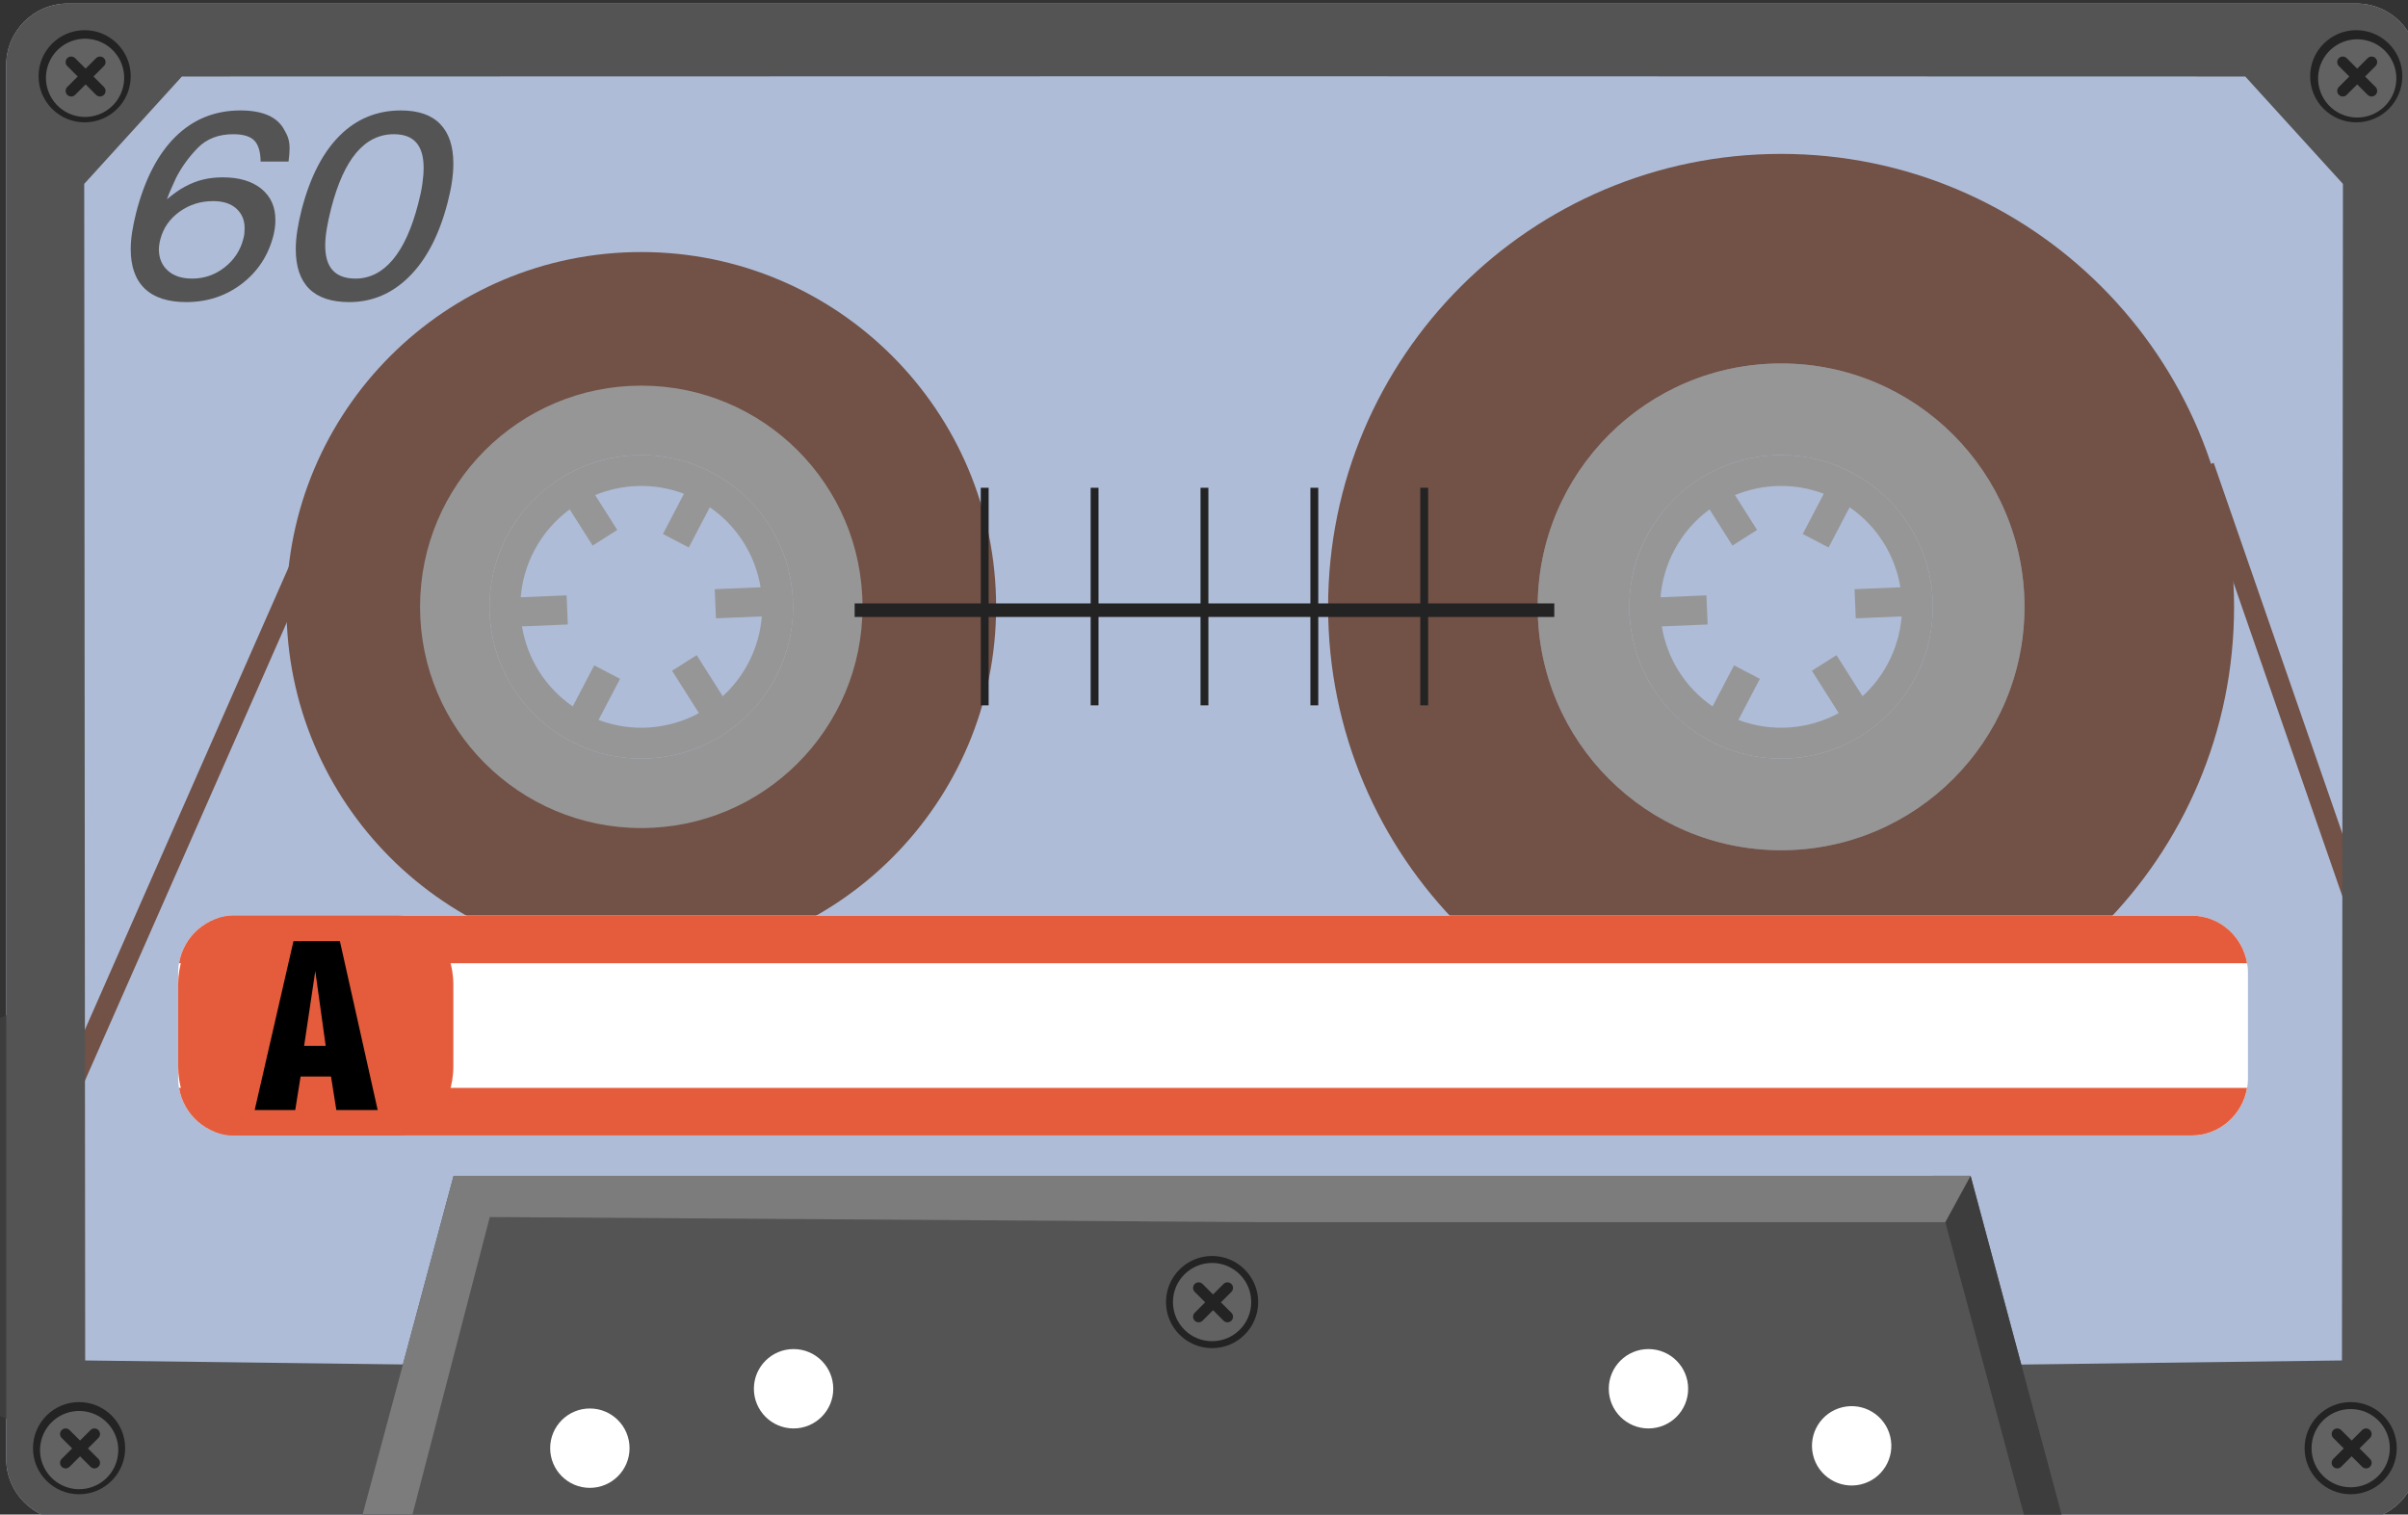 <?xml version="1.0" encoding="UTF-8" standalone="no"?>
<!-- Created with Inkscape (http://www.inkscape.org/) -->

<svg
   width="212.736mm"
   height="133.811mm"
   viewBox="0 0 212.736 133.811"
   version="1.1"
   id="svg1792"
   xmlns:inkscape="http://www.inkscape.org/namespaces/inkscape"
   xmlns:sodipodi="http://sodipodi.sourceforge.net/DTD/sodipodi-0.dtd"
   xmlns="http://www.w3.org/2000/svg"
   xmlns:svg="http://www.w3.org/2000/svg">
  <rect x="0" y="0" width="212.736" height="133.811" fill="#333333" stroke="none"/>
  <sodipodi:namedview
     id="namedview1794"
     pagecolor="#ffffff"
     bordercolor="#000000"
     borderopacity="0.25"
     inkscape:showpageshadow="2"
     inkscape:pageopacity="0.0"
     inkscape:pagecheckerboard="0"
     inkscape:deskcolor="#d1d1d1"
     inkscape:document-units="mm"
     showgrid="false" />
  <defs
     id="defs1789" />
  <g
     inkscape:label="Layer 1"
     inkscape:groupmode="layer"
     id="layer1"
     transform="translate(0.958,-81.884)">
    <g
       id="g840"
       transform="matrix(0.265,0,0,0.265,-347.924,-115.316)">
	<path
   style="fill:#aebcd7"
   d="m 2115.412,1230.489 c 0,11.361 -9.211,20.572 -20.572,20.572 h -762.897 c -11.362,0 -20.573,-9.211 -20.573,-20.572 V 765.894 c 0,-11.362 9.211,-20.572 20.573,-20.572 h 762.897 c 11.361,0 20.572,9.21 20.572,20.572 z"
   id="path706" />

	
		<rect
   x="1270.264"
   y="1007.289"
   transform="matrix(0.403,-0.915,0.915,0.403,-104.016,1862.082)"
   style="fill:#725146"
   width="208.197"
   height="6.857"
   id="rect708" />

	
		<rect
   x="2074.183"
   y="892.981"
   transform="matrix(0.945,-0.328,0.328,0.945,-212.169,737.192)"
   style="fill:#725146"
   width="6.857"
   height="208.197"
   id="rect710" />

	<g
   id="g716">
		<path
   style="fill:#3d3d3d"
   d="m 1331.182,1197.732 c 0,11.361 3.98,20.756 -7.382,20.756 h -5.143 c -11.362,0 -20.573,-9.211 -20.573,-20.572 v -96.005 c 0,-11.362 9.211,-20.573 20.573,-20.573 h 5.143 c 11.362,0 7.382,11.06 7.382,22.422 z"
   id="path712" />

		<path
   style="fill:#3d3d3d"
   d="m 2128.698,1197.916 c 0,11.361 -9.21,20.572 -20.572,20.572 h -5.144 c -11.361,0 -7.834,-9.395 -7.834,-20.756 v -93.973 c 0,-11.362 -3.527,-22.422 7.834,-22.422 h 5.144 c 11.362,0 20.572,9.211 20.572,20.573 z"
   id="path714" />

	</g>

	<path
   style="fill:#545454"
   d="m 2094.84,745.321 h -762.897 c -11.362,0 -20.573,9.211 -20.573,20.573 v 464.596 c 0,11.361 9.211,20.572 20.573,20.572 h 762.897 c 11.361,0 20.572,-9.211 20.572,-20.572 V 765.894 c 0,-11.362 -9.211,-20.573 -20.572,-20.573 z m -4.77,452.411 -374.645,4.757 v 0.039 l -1.539,-0.021 -1.538,0.021 v -0.039 l -374.645,-4.757 -0.32,-392.274 32.562,-35.798 342.403,-0.082 v 0 h 1.538 1.539 v 0 l 342.403,0.082 32.562,35.798 z"
   id="path718"
   inkscape:export-filename="logo.svg"
   inkscape:export-xdpi="96"
   inkscape:export-ydpi="96" />

	<path
   style="fill:#969696"
   d="m 1903.084,865.327 c -44.816,0 -81.146,36.331 -81.146,81.147 0,44.816 36.33,81.147 81.146,81.147 44.816,0 81.146,-36.331 81.146,-81.147 0,-44.816 -36.33,-81.147 -81.146,-81.147 z m 0,131.742 c -27.943,0 -50.595,-22.652 -50.595,-50.595 0,-27.943 22.651,-50.595 50.595,-50.595 27.942,0 50.595,22.652 50.595,50.595 0,27.943 -22.653,50.595 -50.595,50.595 z"
   id="path720" />

	<g
   id="g724">
		<path
   style="fill:#725146"
   d="m 1903.084,795.461 c -83.402,0 -151.014,67.611 -151.014,151.013 0,83.403 67.611,151.013 151.014,151.013 83.403,0 151.014,-67.61 151.014,-151.013 0,-83.402 -67.612,-151.013 -151.014,-151.013 z m 0,232.16 c -44.816,0 -81.146,-36.331 -81.146,-81.147 0,-44.816 36.33,-81.147 81.146,-81.147 44.816,0 81.146,36.331 81.146,81.147 0,44.816 -36.33,81.147 -81.146,81.147 z"
   id="path722" />

	</g>

	<path
   style="fill:#969696"
   d="m 1523.096,865.327 c -44.816,0 -81.147,36.331 -81.147,81.147 0,44.816 36.331,81.147 81.147,81.147 44.816,0 81.147,-36.331 81.147,-81.147 0,-44.816 -36.33,-81.147 -81.147,-81.147 z m 0,131.742 c -27.942,0 -50.595,-22.652 -50.595,-50.595 0,-27.943 22.652,-50.595 50.595,-50.595 27.943,0 50.595,22.652 50.595,50.595 0,27.943 -22.652,50.595 -50.595,50.595 z"
   id="path726" />

	<path
   style="fill:#725146"
   d="m 1523.097,828.183 c -65.331,0 -118.292,52.961 -118.292,118.292 0,65.331 52.961,118.292 118.292,118.292 65.331,0 118.292,-52.961 118.292,-118.292 0,-65.331 -52.962,-118.292 -118.292,-118.292 z m 0,192.046 c -40.733,0 -73.755,-33.021 -73.755,-73.754 0,-40.733 33.021,-73.754 73.755,-73.754 40.734,0 73.754,33.021 73.754,73.754 0,40.733 -33.021,73.754 -73.754,73.754 z"
   id="path728" />

	<g
   id="g736">
		<polygon
   style="fill:#545454"
   points="1713.391,1251.062 1997.12,1251.062 1966.262,1136.198 1713.391,1136.198 1460.521,1136.198 1429.662,1251.062 "
   id="polygon730" />

		<polygon
   style="fill:#3d3d3d"
   points="1984.548,1251.062 1997.12,1251.062 1966.262,1136.198 1953.689,1136.198 "
   id="polygon732" />

		<polygon
   style="fill:#7c7c7c"
   points="1957.834,1151.628 1966.262,1136.198 1713.391,1136.198 1460.521,1136.198 1429.662,1251.062 1446.306,1251.062 1472.593,1149.913 1730.535,1151.628 "
   id="polygon734" />

	</g>

	<g
   id="g746">
		<path
   style="fill:#232323"
   d="m 1352.886,769.577 c 0,8.485 -6.878,15.363 -15.363,15.363 -8.485,0 -15.364,-6.878 -15.364,-15.363 0,-8.485 6.878,-15.364 15.364,-15.364 8.485,0 15.363,6.879 15.363,15.364 z"
   id="path738" />

		<g
   id="g744">
			
				<circle
   transform="matrix(0.23,-0.973,0.973,0.23,281.234,1894.508)"
   style="fill:#626262"
   cx="1337.523"
   cy="769.577"
   id="ellipse740"
   r="13.047" />

			<path
   style="fill:#232323"
   d="m 1340.47,769.66 3.49,-3.49 c 0.726,-0.726 0.726,-1.901 0,-2.626 -0.725,-0.726 -1.901,-0.726 -2.626,0 l -3.491,3.49 -3.49,-3.49 c -0.725,-0.726 -1.901,-0.726 -2.627,0 -0.725,0.725 -0.725,1.901 0,2.626 l 3.491,3.49 -3.491,3.491 c -0.725,0.726 -0.725,1.901 0,2.627 0.726,0.725 1.902,0.725 2.627,0 l 3.49,-3.491 3.491,3.491 c 0.725,0.725 1.901,0.725 2.626,0 0.726,-0.725 0.726,-1.901 0,-2.627 z"
   id="path742" />

		</g>

	</g>

	<g
   id="g756">
		<path
   style="fill:#232323"
   d="m 2110.192,769.577 c 0,8.485 -6.879,15.363 -15.364,15.363 -8.484,0 -15.363,-6.878 -15.363,-15.363 0,-8.485 6.879,-15.364 15.363,-15.364 8.485,0 15.364,6.879 15.364,15.364 z"
   id="path748" />

		<g
   id="g754">
			
				<circle
   transform="matrix(0.23,-0.973,0.973,0.23,864.547,2631.555)"
   style="fill:#626262"
   cx="2094.828"
   cy="769.577"
   id="ellipse750"
   r="13.047" />

			<path
   style="fill:#232323"
   d="m 2097.775,769.66 3.49,-3.49 c 0.726,-0.726 0.726,-1.901 0,-2.626 -0.725,-0.726 -1.9,-0.726 -2.626,0 l -3.491,3.49 -3.49,-3.49 c -0.725,-0.726 -1.901,-0.726 -2.627,0 -0.725,0.725 -0.725,1.901 0,2.626 l 3.491,3.49 -3.491,3.491 c -0.725,0.726 -0.725,1.901 0,2.627 0.726,0.725 1.902,0.725 2.627,0 l 3.49,-3.491 3.491,3.491 c 0.726,0.725 1.901,0.725 2.626,0 0.726,-0.725 0.726,-1.901 0,-2.627 z"
   id="path752" />

		</g>

	</g>

	<g
   id="g766">
		<path
   style="fill:#232323"
   d="m 1351.033,1226.978 c 0,8.485 -6.879,15.363 -15.364,15.363 -8.485,0 -15.363,-6.878 -15.363,-15.363 0,-8.485 6.878,-15.363 15.363,-15.363 8.485,0 15.364,6.877 15.364,15.363 z"
   id="path758" />

		<g
   id="g764">
			
				<circle
   transform="matrix(0.23,-0.973,0.973,0.23,-165.358,2245.016)"
   style="fill:#626262"
   cx="1335.669"
   cy="1226.978"
   id="ellipse760"
   r="13.047" />

			<path
   style="fill:#232323"
   d="m 1338.616,1227.061 3.491,-3.491 c 0.725,-0.725 0.725,-1.901 0,-2.626 -0.726,-0.726 -1.901,-0.726 -2.626,0 l -3.491,3.49 -3.491,-3.49 c -0.725,-0.726 -1.901,-0.726 -2.626,0 -0.726,0.725 -0.726,1.901 0,2.626 l 3.491,3.491 -3.491,3.49 c -0.726,0.726 -0.726,1.901 0,2.627 0.725,0.725 1.901,0.725 2.626,0 l 3.491,-3.491 3.491,3.491 c 0.725,0.725 1.901,0.725 2.626,0 0.725,-0.726 0.725,-1.901 0,-2.627 z"
   id="path762" />

		</g>

	</g>

	<g
   id="g776">
		<path
   style="fill:#232323"
   d="m 1728.755,1178.267 c 0,8.484 -6.879,15.363 -15.364,15.363 -8.484,0 -15.363,-6.879 -15.363,-15.363 0,-8.485 6.879,-15.364 15.363,-15.364 8.485,-10e-4 15.364,6.878 15.364,15.364 z"
   id="path768" />

		<g
   id="g774">
			<path
   style="fill:#626262"
   d="m 1726.438,1178.267 c 0,7.205 -5.841,13.047 -13.047,13.047 -7.205,0 -13.046,-5.842 -13.046,-13.047 0,-7.206 5.841,-13.047 13.046,-13.047 7.206,0 13.047,5.841 13.047,13.047 z"
   id="path770" />

			<path
   style="fill:#232323"
   d="m 1716.338,1178.35 3.49,-3.491 c 0.726,-0.726 0.726,-1.901 0,-2.626 -0.725,-0.726 -1.901,-0.726 -2.626,0 l -3.49,3.49 -3.491,-3.49 c -0.725,-0.726 -1.901,-0.726 -2.627,0 -0.725,0.725 -0.725,1.9 0,2.626 l 3.491,3.491 -3.491,3.49 c -0.725,0.726 -0.725,1.901 0,2.627 0.726,0.725 1.902,0.725 2.627,0 l 3.491,-3.491 3.49,3.491 c 0.725,0.725 1.901,0.725 2.626,0 0.726,-0.726 0.726,-1.901 0,-2.627 z"
   id="path772" />

		</g>

	</g>

	<g
   id="g786">
		<path
   style="fill:#232323"
   d="m 2108.339,1226.978 c 0,8.485 -6.878,15.363 -15.364,15.363 -8.484,0 -15.363,-6.878 -15.363,-15.363 0,-8.485 6.879,-15.363 15.363,-15.363 8.486,-10e-4 15.364,6.877 15.364,15.363 z"
   id="path778" />

		<g
   id="g784">
			<path
   style="fill:#626262"
   d="m 2106.021,1226.978 c 0,7.206 -5.841,13.047 -13.047,13.047 -7.205,0 -13.046,-5.841 -13.046,-13.047 0,-7.206 5.841,-13.047 13.046,-13.047 7.207,0 13.047,5.84 13.047,13.047 z"
   id="path780" />

			<path
   style="fill:#232323"
   d="m 2095.922,1227.061 3.491,-3.491 c 0.726,-0.725 0.726,-1.901 0,-2.626 -0.726,-0.726 -1.901,-0.726 -2.627,0 l -3.49,3.49 -3.491,-3.49 c -0.725,-0.726 -1.901,-0.726 -2.626,0 -0.726,0.725 -0.726,1.901 0,2.626 l 3.49,3.491 -3.49,3.49 c -0.726,0.726 -0.726,1.901 0,2.627 0.725,0.725 1.901,0.725 2.626,0 l 3.491,-3.491 3.49,3.491 c 0.726,0.725 1.901,0.725 2.627,0 0.726,-0.726 0.726,-1.901 0,-2.627 z"
   id="path782" />

		</g>

	</g>

	<path
   style="fill:#969696"
   d="m 1546.548,901.643 c -24.76,-12.952 -55.331,-3.38 -68.283,21.38 -12.952,24.76 -3.38,55.331 21.379,68.283 24.76,12.952 55.331,3.38 68.283,-21.38 12.953,-24.759 3.381,-55.331 -21.379,-68.283 z m -37.692,82.532 7.164,-13.694 -8.608,-4.504 -7.164,13.695 c -9.272,-6.366 -15.19,-16.118 -16.93,-26.68 l 15.286,-0.636 -0.405,-9.707 -15.293,0.637 c 0.415,-5.26 1.873,-10.525 4.473,-15.497 2.95,-5.639 7.051,-10.285 11.859,-13.809 l 7.649,12.06 8.204,-5.204 -7.37,-11.619 c 9.227,-3.802 19.798,-4.167 29.614,-0.446 l -7.012,13.404 8.608,4.504 7.012,-13.404 c 9.273,6.365 15.19,16.117 16.93,26.679 l -15.286,0.637 0.405,9.707 15.293,-0.637 c -0.415,5.26 -1.873,10.525 -4.473,15.497 -2.25,4.301 -5.168,8.026 -8.56,11.116 l -8.685,-13.694 -8.204,5.203 8.957,14.122 c -10.051,5.443 -22.252,6.521 -33.464,2.27 z"
   id="path788" />

	<path
   style="fill:#969696"
   d="m 1926.536,901.643 c -24.76,-12.952 -55.331,-3.38 -68.283,21.38 -12.952,24.76 -3.381,55.331 21.379,68.283 24.76,12.952 55.331,3.38 68.283,-21.38 12.952,-24.759 3.381,-55.331 -21.379,-68.283 z m -37.692,82.532 7.164,-13.694 -8.608,-4.504 -7.164,13.695 c -9.272,-6.366 -15.189,-16.118 -16.929,-26.68 l 15.285,-0.636 -0.404,-9.707 -15.293,0.637 c 0.414,-5.26 1.872,-10.525 4.473,-15.497 2.95,-5.639 7.051,-10.285 11.859,-13.809 l 7.649,12.06 8.204,-5.204 -7.37,-11.619 c 9.228,-3.802 19.798,-4.167 29.614,-0.446 l -7.012,13.404 8.607,4.504 7.012,-13.404 c 9.273,6.365 15.19,16.117 16.93,26.679 l -15.285,0.637 0.404,9.707 15.293,-0.637 c -0.414,5.26 -1.872,10.525 -4.473,15.497 -2.25,4.301 -5.168,8.026 -8.56,11.116 l -8.686,-13.694 -8.204,5.203 8.957,14.122 c -10.051,5.443 -22.25,6.521 -33.463,2.27 z"
   id="path790" />

	<g
   id="g796">
		<path
   style="fill:#ffffff"
   d="m 1519.183,1226.978 c 0,7.308 -5.924,13.231 -13.232,13.231 -7.307,0 -13.231,-5.924 -13.231,-13.231 0,-7.307 5.924,-13.231 13.231,-13.231 7.307,-10e-4 13.232,5.923 13.232,13.231 z"
   id="path792" />

		<path
   style="fill:#ffffff"
   d="m 1587.098,1207.168 c 0,7.308 -5.924,13.231 -13.231,13.231 -7.307,0 -13.231,-5.924 -13.231,-13.231 0,-7.307 5.923,-13.231 13.231,-13.231 7.308,0 13.231,5.923 13.231,13.231 z"
   id="path794" />

	</g>

	<g
   id="g802">
		
			<circle
   transform="matrix(0.973,-0.23,0.23,0.973,-230.358,475.506)"
   style="fill:#ffffff"
   cx="1926.785"
   cy="1226.978"
   id="ellipse798"
   r="13.231" />

		<path
   style="fill:#ffffff"
   d="m 1845.638,1207.168 c 0,7.308 5.925,13.231 13.231,13.231 7.308,0 13.232,-5.924 13.232,-13.231 0,-7.307 -5.925,-13.231 -13.232,-13.231 -7.306,0 -13.231,5.923 -13.231,13.231 z"
   id="path800" />

	</g>

	<g
   id="g812">
		<g
   id="g808">
			<path
   style="fill:#ffffff"
   d="m 2058.729,1103.605 c 0,10.56 -8.416,19.12 -18.798,19.12 h -652.44 c -10.382,0 -18.798,-8.561 -18.798,-19.12 v -35.055 c 0,-10.56 8.416,-19.12 18.798,-19.12 h 652.44 c 10.382,0 18.798,8.561 18.798,19.12 z"
   id="path804" />

			<path
   style="fill:#e55c3c"
   d="m 1368.986,1106.862 h 689.45 c -1.522,9.005 -9.218,15.863 -18.505,15.863 h -652.44 c -9.287,0 -16.983,-6.858 -18.505,-15.863 z"
   id="path806" />

		</g>

		<path
   style="fill:#e55c3c"
   d="m 1368.986,1065.294 h 689.45 c -1.522,-9.005 -9.218,-15.863 -18.505,-15.863 h -652.44 c -9.287,0 -16.983,6.858 -18.505,15.863 z"
   id="path810" />

	</g>

	<g
   id="g828">
		<rect
   x="1594.225"
   y="945.331"
   style="fill:#232323"
   width="233.246"
   height="4.515"
   id="rect814" />

		<g
   id="g826">
			<rect
   x="1709.54"
   y="906.775"
   style="fill:#232323"
   width="2.615"
   height="72.54"
   id="rect816" />

			<rect
   x="1672.909"
   y="906.775"
   style="fill:#232323"
   width="2.615"
   height="72.54"
   id="rect818" />

			<rect
   x="1636.278"
   y="906.775"
   style="fill:#232323"
   width="2.615"
   height="72.54"
   id="rect820" />

			<rect
   x="1746.171"
   y="906.775"
   style="fill:#232323"
   width="2.615"
   height="72.54"
   id="rect822" />

			<rect
   x="1782.803"
   y="906.775"
   style="fill:#232323"
   width="2.614"
   height="72.54"
   id="rect824" />

		</g>

	</g>

	<g
   id="g834">
		<path
   style="fill:#545454"
   d="m 1396.202,798.024 c -0.06,-3.329 -0.774,-5.684 -2.152,-7.06 -1.38,-1.377 -3.704,-2.067 -6.976,-2.067 -4.937,0 -8.9,1.539 -11.886,4.608 -2.985,3.073 -5.396,6.416 -7.232,10.032 -0.575,1.265 -1.118,2.484 -1.636,3.658 -0.515,1.177 -0.978,2.313 -1.377,3.402 1.034,-0.862 2.05,-1.65 3.056,-2.369 1.005,-0.715 1.993,-1.335 2.971,-1.85 2.008,-1.09 4.033,-1.878 6.072,-2.369 2.036,-0.487 4.205,-0.732 6.5,-0.732 5.512,0 9.832,1.293 12.961,3.875 3.129,2.582 4.664,6.086 4.608,10.505 0,0.806 -0.06,1.636 -0.171,2.498 -0.116,0.862 -0.291,1.752 -0.519,2.67 -1.72,6.602 -5.238,11.928 -10.546,15.975 -5.312,4.047 -11.469,6.069 -18.473,6.069 -6.086,0 -10.694,-1.489 -13.82,-4.475 -3.132,-2.985 -4.695,-7.379 -4.695,-13.178 0,-1.776 0.158,-3.672 0.473,-5.684 0.315,-2.008 0.76,-4.159 1.335,-6.458 2.87,-11.136 7.264,-19.604 13.175,-25.404 5.915,-5.795 13.119,-8.696 21.616,-8.696 3.732,0 6.847,0.561 9.345,1.678 2.495,1.121 4.316,2.859 5.466,5.211 0.172,0.287 0.33,0.574 0.473,0.862 0.144,0.287 0.273,0.575 0.389,0.862 0.228,0.575 0.4,1.191 0.515,1.85 0.116,0.662 0.172,1.394 0.172,2.197 0,0.574 -0.028,1.219 -0.084,1.938 -0.06,0.718 -0.144,1.535 -0.26,2.453 h -9.3 z m -33.799,27.685 c -0.088,0.603 -0.13,1.195 -0.13,1.766 0.056,2.873 1.062,5.182 3.013,6.934 1.952,1.749 4.65,2.625 8.094,2.625 4.019,0 7.621,-1.248 10.81,-3.746 3.185,-2.498 5.267,-5.669 6.24,-9.517 0.172,-0.631 0.288,-1.233 0.347,-1.808 0.056,-0.571 0.084,-1.146 0.084,-1.721 0,-2.698 -0.918,-4.881 -2.754,-6.545 -1.839,-1.665 -4.422,-2.499 -7.751,-2.499 -4.19,0 -7.922,1.177 -11.195,3.532 -3.272,2.354 -5.396,5.396 -6.374,9.128 -0.17,0.632 -0.3,1.248 -0.384,1.851 z"
   id="path830" />

		<path
   style="fill:#545454"
   d="m 1422.552,789.37 c 5.627,-5.596 12.428,-8.395 20.41,-8.395 5.795,0 10.161,1.506 13.087,4.519 2.93,3.014 4.394,7.422 4.394,13.221 0,1.892 -0.161,3.918 -0.477,6.069 -0.315,2.155 -0.788,4.436 -1.419,6.847 -2.758,10.68 -6.99,18.89 -12.702,24.629 -5.715,5.74 -12.415,8.609 -20.109,8.609 -5.911,0 -10.361,-1.475 -13.346,-4.433 -2.985,-2.957 -4.478,-7.362 -4.478,-13.22 0,-1.948 0.171,-4.03 0.519,-6.241 0.343,-2.211 0.831,-4.551 1.461,-7.018 2.813,-10.792 7.032,-18.988 12.66,-24.587 z m -4.307,31.045 c -0.344,2.067 -0.515,3.932 -0.515,5.596 0,3.735 0.844,6.503 2.541,8.311 1.692,1.808 4.205,2.712 7.533,2.712 4.766,0 8.914,-2.095 12.442,-6.286 3.532,-4.19 6.36,-10.421 8.483,-18.687 0.63,-2.354 1.09,-4.534 1.377,-6.545 0.287,-2.008 0.431,-3.815 0.431,-5.424 0,-3.731 -0.816,-6.531 -2.453,-8.396 -1.636,-1.864 -4.121,-2.8 -7.449,-2.8 -4.881,0 -9.058,2.054 -12.53,6.157 -3.473,4.107 -6.272,10.291 -8.396,18.557 -0.63,2.47 -1.117,4.737 -1.464,6.805 z"
   id="path832" />

	</g>

	<path
   style="fill:#e55c3c"
   d="m 1460.443,1099.657 c 0,12.74 -8.165,23.068 -18.236,23.068 h -55.277 c -10.072,0 -18.236,-10.328 -18.236,-23.068 V 1072.5 c 0,-12.741 8.165,-23.069 18.236,-23.069 h 55.277 c 10.071,0 18.236,10.328 18.236,23.069 z"
   id="path836" />

	<path
   d="m 1407.146,1057.925 h 15.473 l 12.598,56.308 h -13.781 l -1.775,-11.16 h -10.148 l -1.775,11.16 h -13.527 z m 10.74,34.917 -3.468,-24.94 -3.722,24.94 z"
   id="path838" />

</g>
  </g>
</svg>
